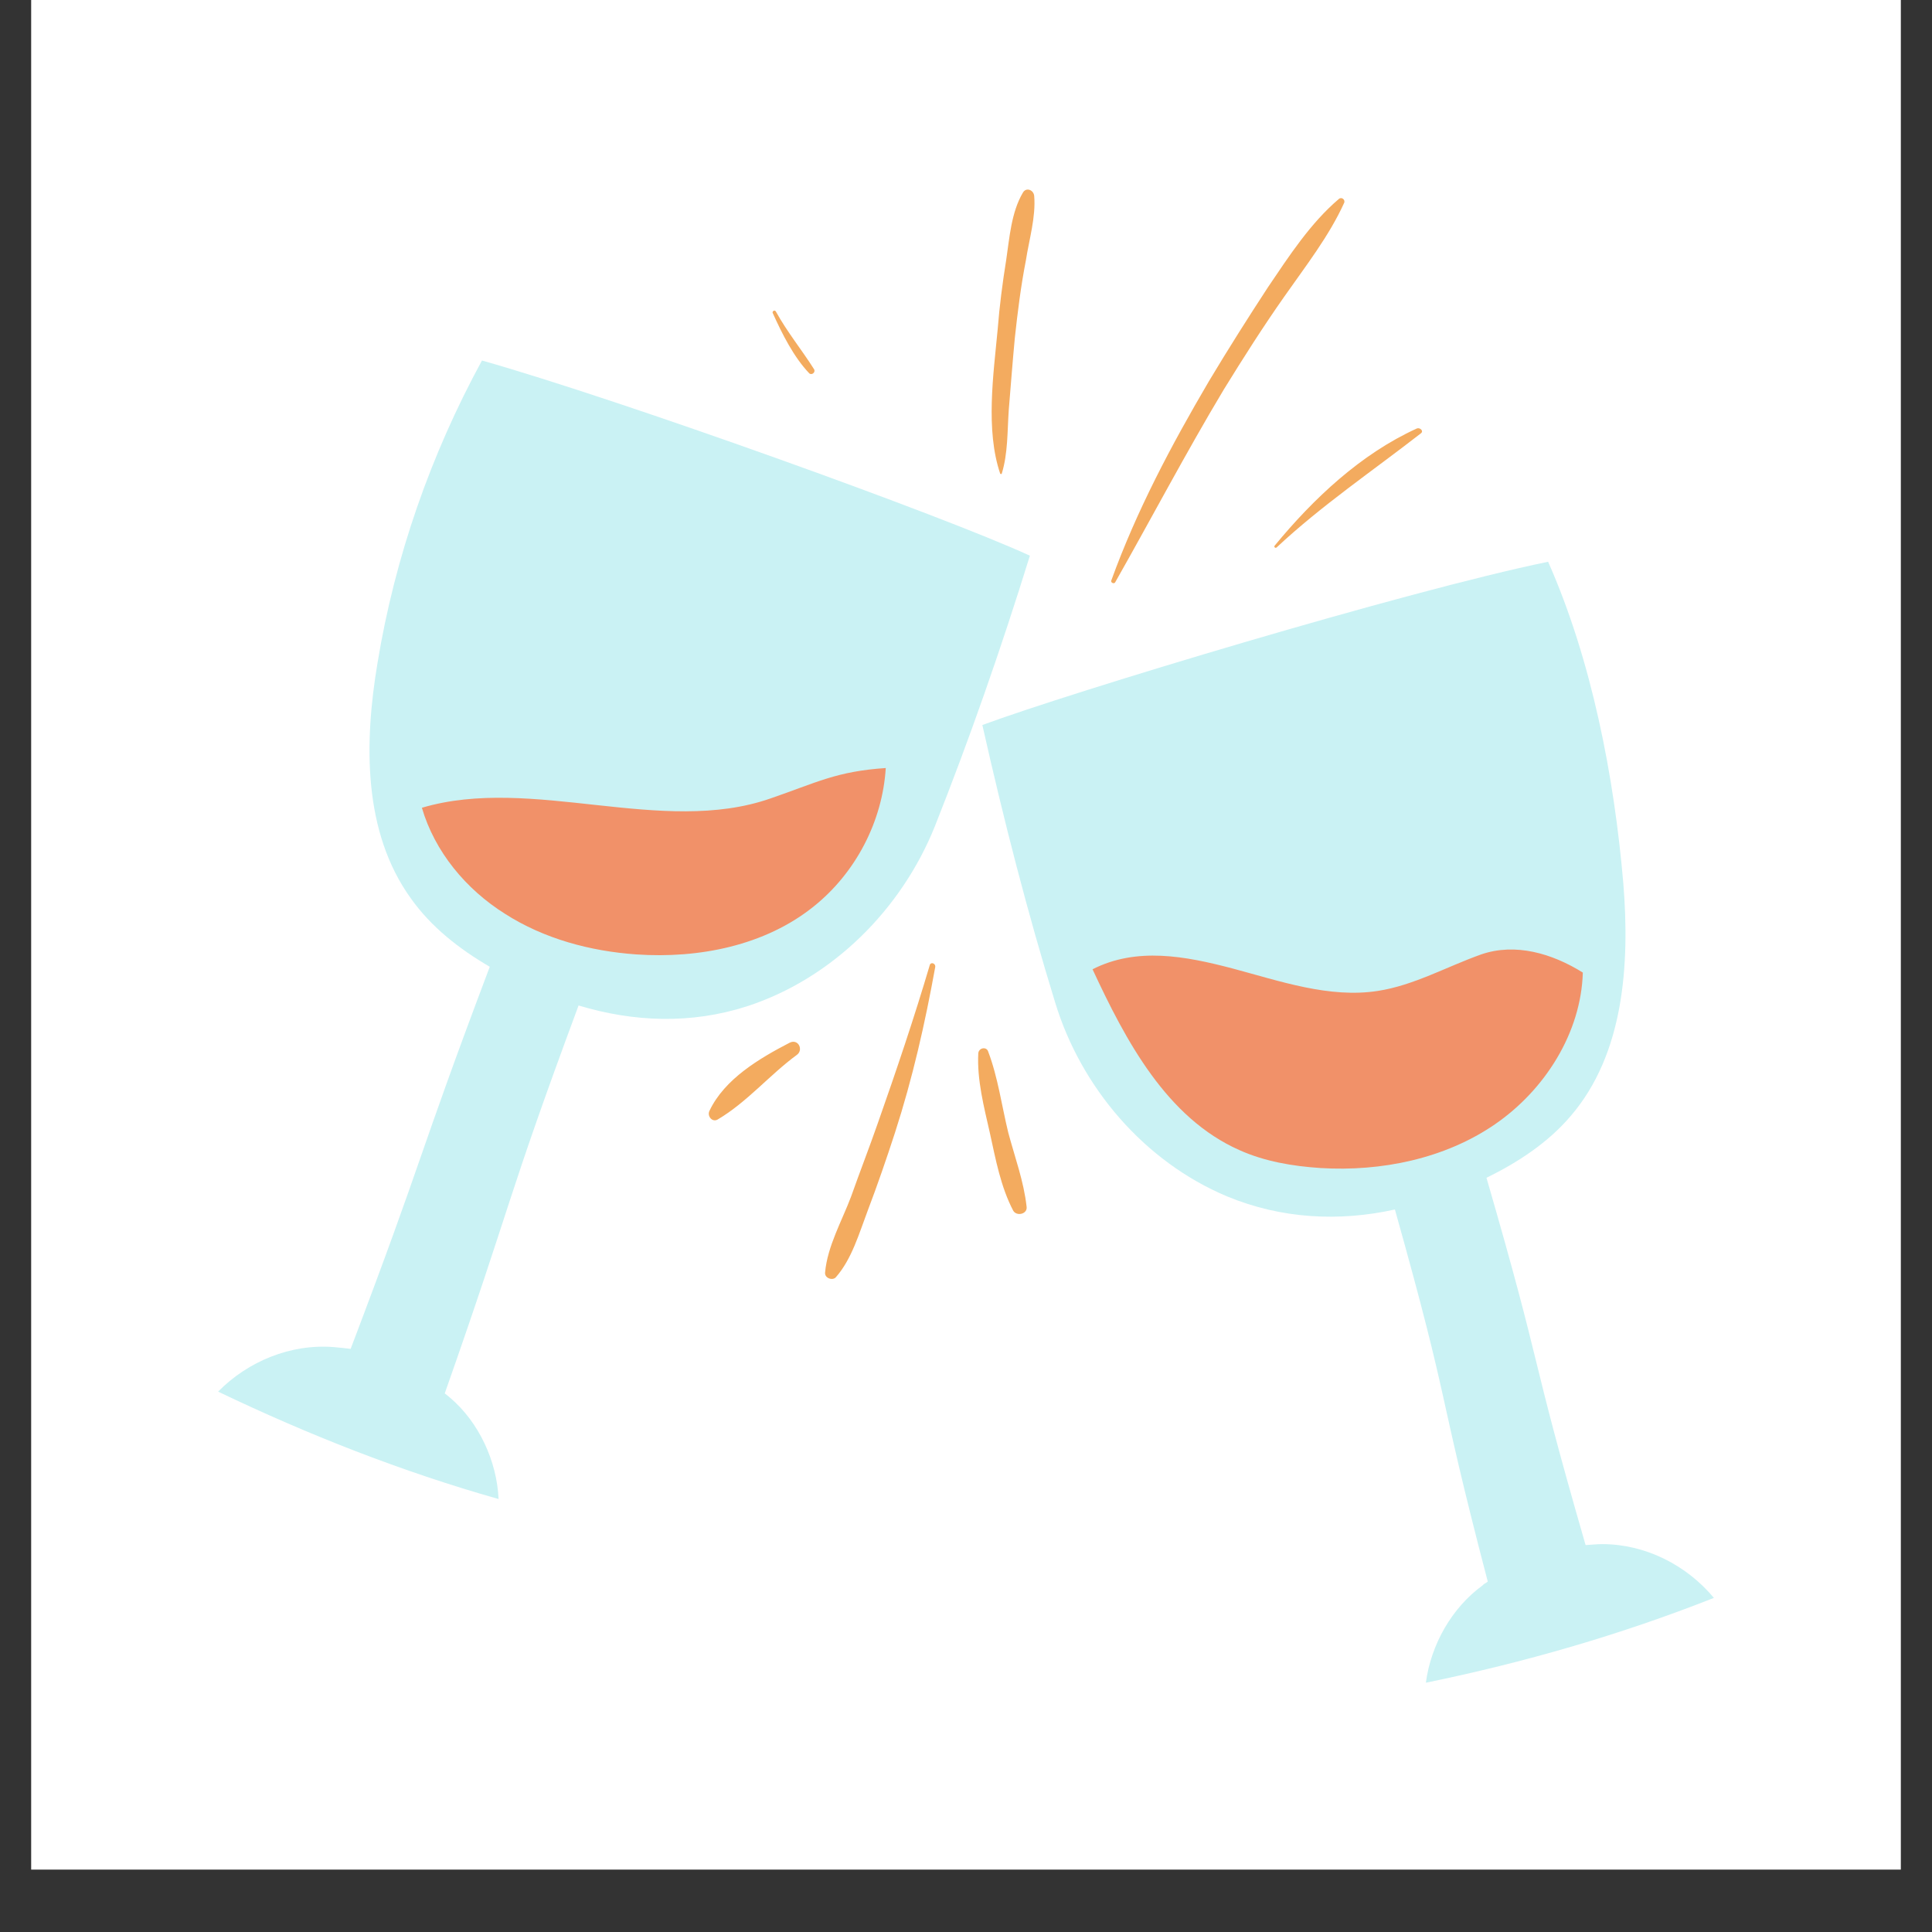 <svg xmlns="http://www.w3.org/2000/svg" xmlns:xlink="http://www.w3.org/1999/xlink" width="40" zoomAndPan="magnify" viewBox="0 0 30 30" height="40" preserveAspectRatio="xMidYMid meet" version="1.0"><rect x="0" y="0" width="30" height="30" fill="#333333" stroke="none"/><defs><clipPath id="5f69f20057"><path d="M 0.484 0 L 29.516 0 L 29.516 29.031 L 0.484 29.031 Z M 0.484 0 " clip-rule="nonzero"/></clipPath><clipPath id="fafba3cfd3"><path d="M 11 2.902 L 23 2.902 L 23 20 L 11 20 Z M 11 2.902 " clip-rule="nonzero"/></clipPath><clipPath id="f165dd1c9f"><path d="M 3.387 5 L 26.613 5 L 26.613 26.129 L 3.387 26.129 Z M 3.387 5 " clip-rule="nonzero"/></clipPath></defs><g clip-path="url(#5f69f20057)"><path fill="#ffffff" d="M 0.484 0 L 29.516 0 L 29.516 29.031 L 0.484 29.031 Z M 0.484 0 " fill-opacity="1" fill-rule="nonzero"/></g><g clip-path="url(#fafba3cfd3)"><path fill="#f3ab5f" d="M 15.555 7.355 C 15.555 7.363 15.539 7.363 15.531 7.355 C 15.301 6.676 15.426 5.816 15.492 5.113 C 15.52 4.754 15.566 4.398 15.625 4.031 C 15.676 3.688 15.703 3.297 15.883 2.992 C 15.934 2.902 16.051 2.949 16.059 3.043 C 16.086 3.371 15.98 3.719 15.93 4.043 C 15.852 4.441 15.801 4.852 15.758 5.25 C 15.723 5.621 15.695 5.992 15.664 6.367 C 15.641 6.699 15.652 7.043 15.555 7.355 Z M 17.316 9.043 C 17.883 8.043 18.414 7.031 19.004 6.047 C 19.305 5.559 19.613 5.074 19.945 4.602 C 20.27 4.137 20.637 3.668 20.871 3.152 C 20.895 3.102 20.832 3.051 20.789 3.09 C 20.348 3.465 20.016 3.977 19.691 4.457 C 19.379 4.934 19.07 5.422 18.773 5.918 C 18.188 6.914 17.648 7.93 17.254 9.02 C 17.25 9.051 17.301 9.07 17.316 9.043 Z M 19.824 8.5 C 20.527 7.844 21.309 7.316 22.066 6.727 C 22.109 6.691 22.051 6.637 22.004 6.652 C 21.133 7.047 20.395 7.742 19.793 8.473 C 19.777 8.488 19.801 8.52 19.824 8.5 Z M 14.438 14.984 C 14.195 15.805 13.918 16.625 13.633 17.434 C 13.5 17.816 13.352 18.195 13.215 18.582 C 13.074 18.957 12.848 19.352 12.812 19.758 C 12.801 19.848 12.93 19.891 12.98 19.832 C 13.227 19.551 13.34 19.152 13.473 18.801 C 13.625 18.402 13.766 17.992 13.898 17.586 C 14.172 16.738 14.363 15.895 14.523 15.012 C 14.527 14.957 14.453 14.934 14.438 14.984 Z M 15.191 16.352 C 15.168 16.766 15.281 17.195 15.371 17.594 C 15.461 18.004 15.539 18.43 15.734 18.801 C 15.789 18.891 15.957 18.852 15.941 18.738 C 15.898 18.344 15.758 17.969 15.656 17.586 C 15.555 17.172 15.496 16.727 15.344 16.328 C 15.32 16.25 15.203 16.266 15.191 16.352 Z M 12.262 16.191 C 11.793 16.434 11.25 16.754 11.016 17.25 C 10.977 17.328 11.059 17.434 11.145 17.383 C 11.602 17.113 11.949 16.691 12.375 16.379 C 12.48 16.301 12.395 16.125 12.262 16.191 Z M 12 4.863 C 12.145 5.184 12.324 5.543 12.566 5.797 C 12.605 5.832 12.668 5.781 12.641 5.734 C 12.449 5.43 12.223 5.156 12.047 4.836 C 12.027 4.805 11.984 4.836 12 4.863 Z M 12 4.863 " fill-opacity="1" fill-rule="nonzero"/></g><g clip-path="url(#f165dd1c9f)"><path fill="#caf2f4" d="M 15.992 8.629 C 15.539 10.09 15.051 11.484 14.516 12.832 C 14 14.117 12.93 15.191 11.602 15.625 C 10.73 15.906 9.84 15.871 8.984 15.613 C 7.828 18.727 7.984 18.574 6.906 21.637 C 6.938 21.66 6.961 21.68 6.988 21.703 C 7.438 22.086 7.715 22.688 7.742 23.277 C 6.242 22.852 4.789 22.281 3.387 21.609 C 3.852 21.137 4.516 20.863 5.188 20.918 C 5.277 20.926 5.355 20.934 5.445 20.945 C 6.613 17.871 6.445 18.086 7.605 15.012 C 7.129 14.734 6.695 14.395 6.379 13.949 C 5.637 12.918 5.652 11.539 5.863 10.289 C 6.133 8.648 6.688 7.059 7.484 5.598 C 9.66 6.215 14.656 8.012 15.992 8.629 Z M 15.254 11.258 C 15.59 12.754 15.957 14.176 16.383 15.562 C 16.785 16.887 17.77 18.039 19.055 18.578 C 19.898 18.926 20.789 18.973 21.66 18.781 C 22.559 21.98 22.281 21.418 23.102 24.559 C 23.074 24.582 23.039 24.594 23.023 24.617 C 22.543 24.965 22.219 25.539 22.141 26.129 C 23.668 25.816 25.168 25.383 26.613 24.812 C 26.188 24.301 25.547 23.977 24.879 23.977 C 24.789 23.977 24.711 23.988 24.621 23.992 C 23.711 20.84 23.996 21.441 23.082 18.289 C 23.574 18.047 24.039 17.742 24.391 17.328 C 25.215 16.367 25.309 14.984 25.207 13.719 C 25.066 12.062 24.715 10.246 24.039 8.723 C 21.82 9.18 16.637 10.746 15.254 11.258 Z M 15.254 11.258 " fill-opacity="1" fill-rule="nonzero"/></g><path fill="#f19169" d="M 24.578 15.102 C 24.551 16.035 23.992 16.922 23.215 17.457 C 22.438 17.992 21.449 18.195 20.504 18.137 C 20.074 18.109 19.637 18.035 19.246 17.859 C 18.117 17.359 17.484 16.168 16.965 15.051 C 17.648 14.703 18.402 14.844 19.141 15.039 C 19.875 15.234 20.641 15.504 21.395 15.387 C 21.953 15.301 22.461 15.012 23 14.82 C 23.531 14.637 24.102 14.805 24.578 15.102 Z M 11.965 12.398 C 10.277 12.988 8.262 12.035 6.551 12.543 C 6.75 13.223 7.234 13.809 7.844 14.191 C 8.449 14.578 9.168 14.77 9.879 14.82 C 10.852 14.887 11.879 14.684 12.637 14.074 C 13.289 13.551 13.703 12.754 13.754 11.926 C 12.988 11.977 12.68 12.152 11.965 12.398 Z M 11.965 12.398 " fill-opacity="1" fill-rule="nonzero"/></svg>